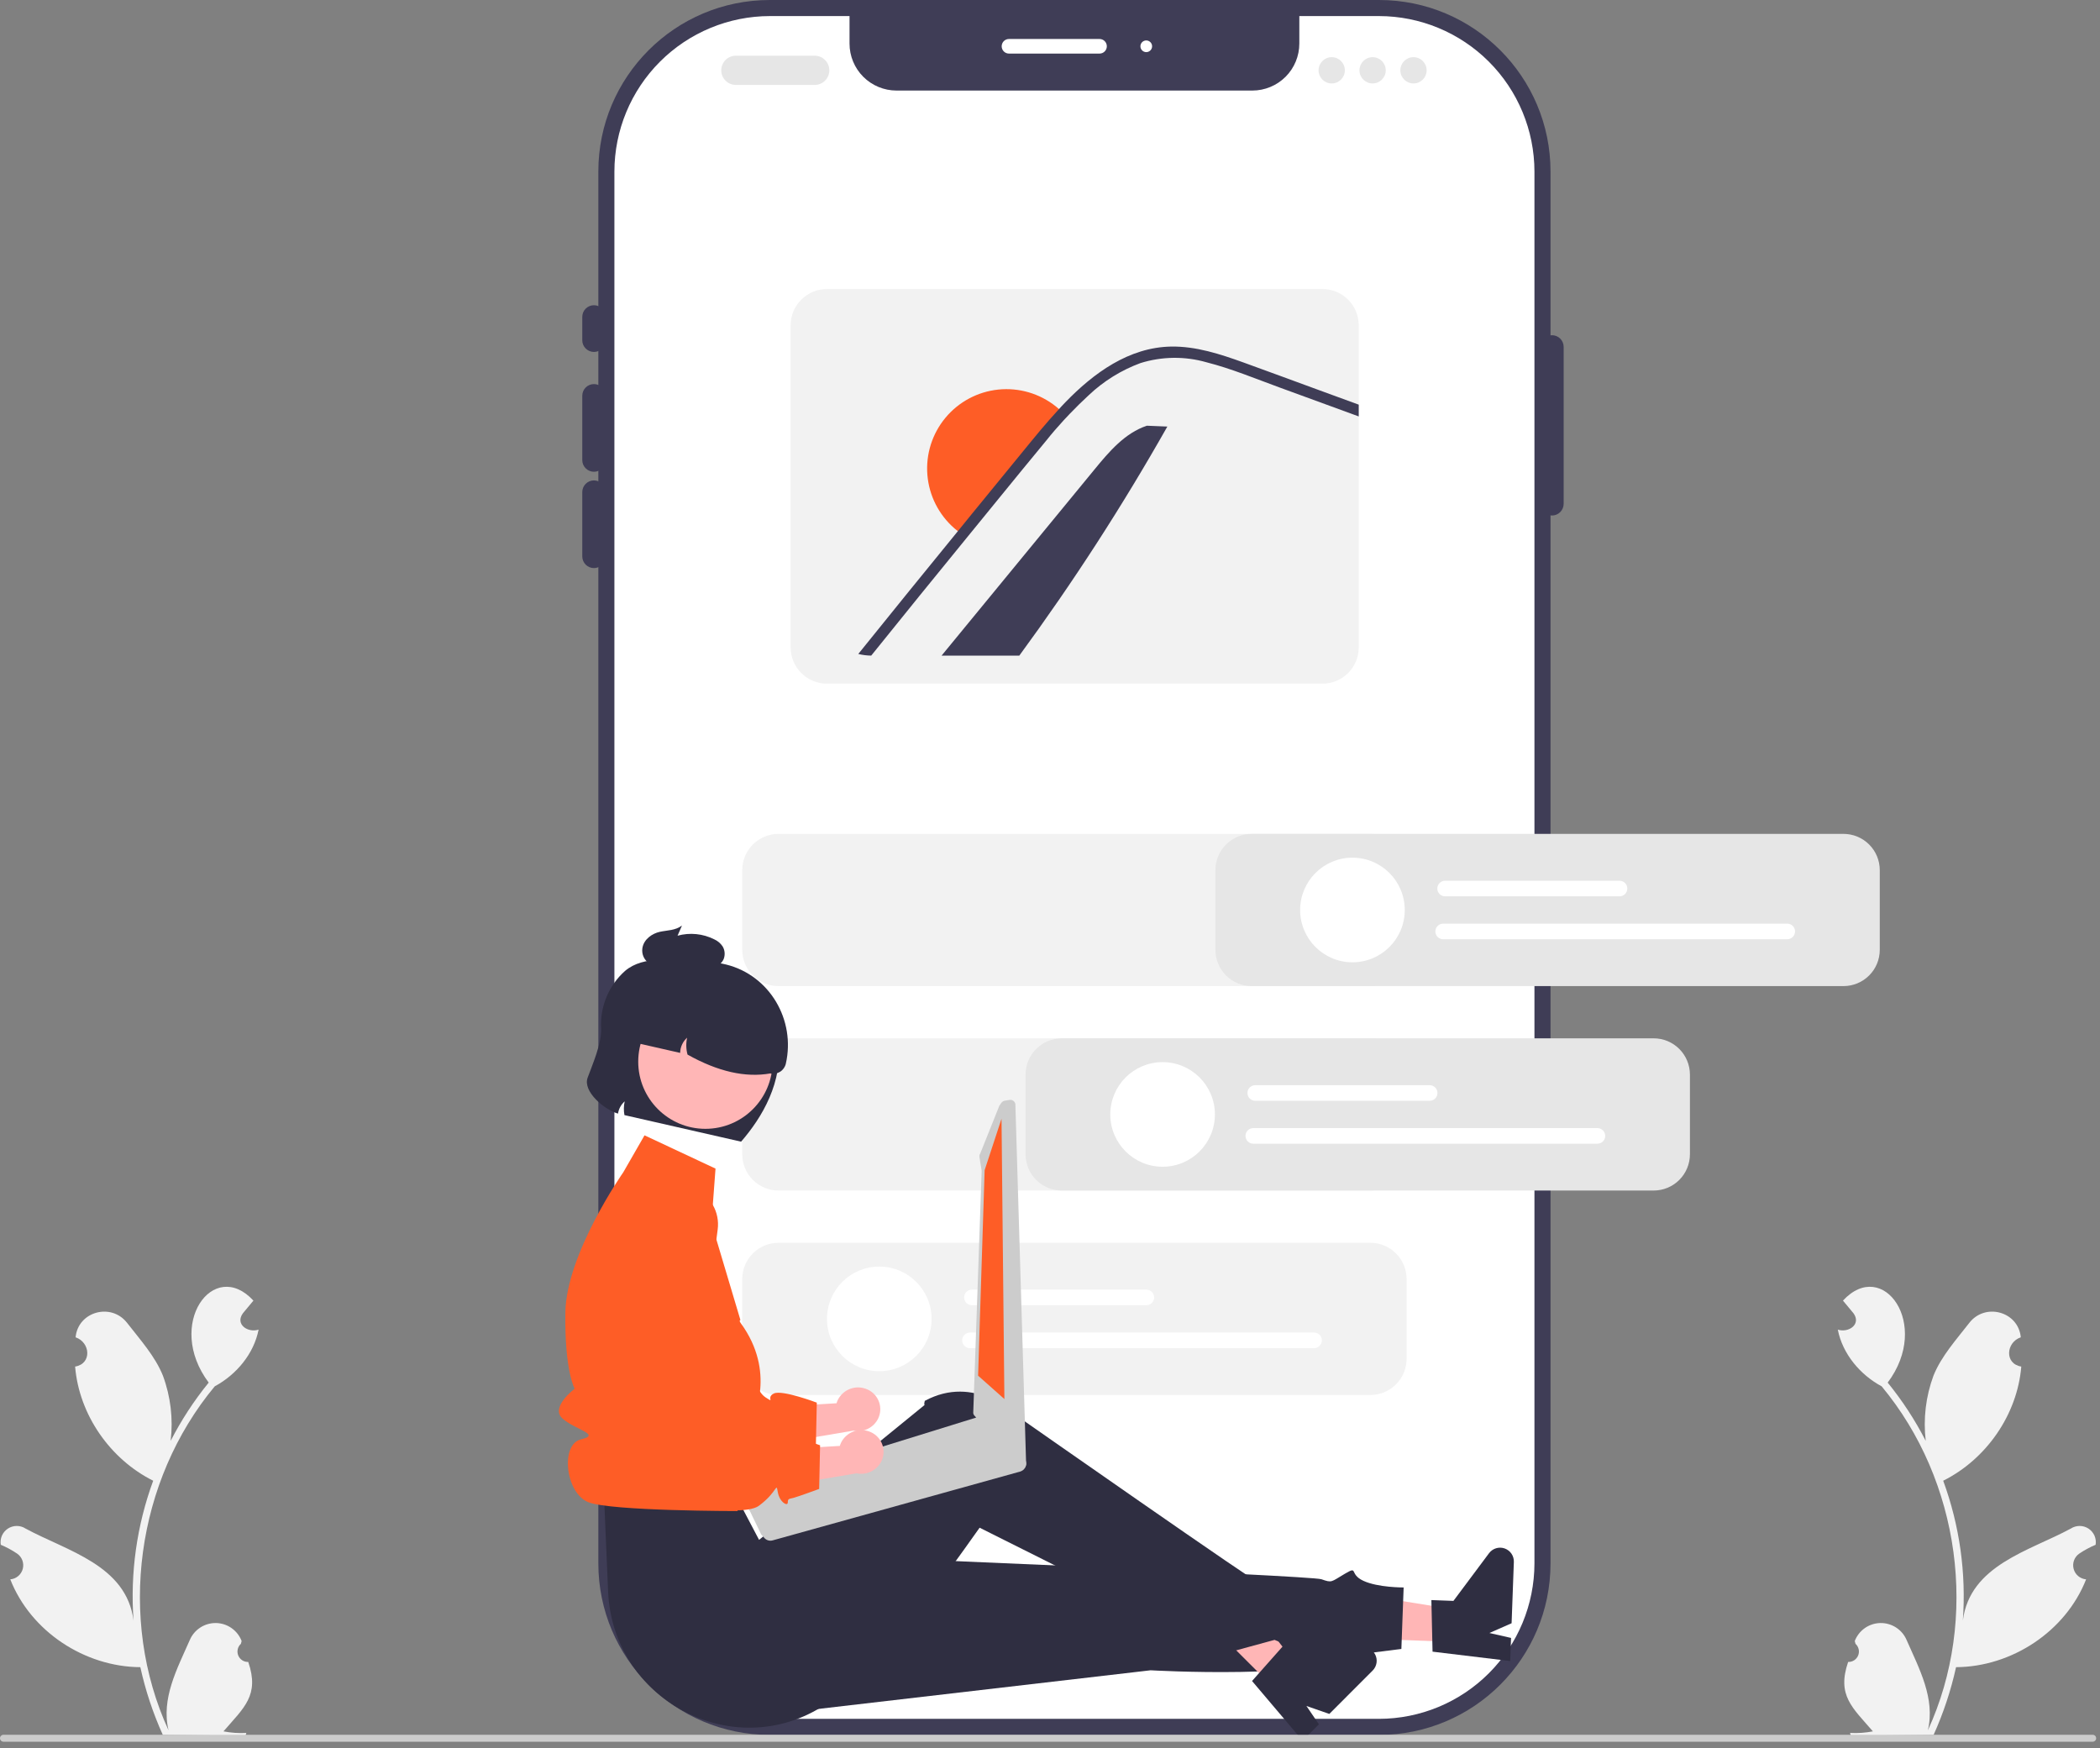 <svg width="197" height="164" viewBox="0 0 197 164" fill="none" xmlns="http://www.w3.org/2000/svg">
<rect x="0" y="0" width="197" height="164" fill="#808080" stroke="none"/>
<g clip-path="url(#clip0_603_991)">
<path d="M129.362 0H72.221C63.334 0 56.13 7.204 56.13 16.091V146.663C56.13 155.55 63.334 162.755 72.221 162.755H129.362C138.249 162.755 145.453 155.55 145.453 146.663V16.091C145.453 7.204 138.249 0 129.362 0Z" fill="#3F3D56"/>
<path d="M143.946 16.093V146.663C143.942 150.53 142.404 154.237 139.669 156.971C136.935 159.706 133.228 161.244 129.361 161.248H72.222C68.355 161.244 64.648 159.706 61.914 156.971C59.179 154.237 57.641 150.53 57.637 146.663V16.093C57.641 12.226 59.179 8.519 61.914 5.784C64.648 3.05 68.355 1.512 72.222 1.508H79.694V4.089C79.694 5.257 80.158 6.378 80.984 7.204C81.81 8.03 82.931 8.494 84.1 8.495H117.483C118.652 8.494 119.773 8.03 120.599 7.204C121.425 6.378 121.889 5.257 121.889 4.089V1.508H129.361C133.228 1.512 136.935 3.05 139.669 5.784C142.404 8.519 143.942 12.226 143.946 16.093Z" fill="white"/>
<path d="M55.719 33.017C55.428 33.016 55.15 32.901 54.944 32.695C54.739 32.49 54.623 32.211 54.623 31.921V29.729C54.623 29.438 54.738 29.159 54.944 28.954C55.149 28.748 55.428 28.633 55.719 28.633C56.009 28.633 56.288 28.748 56.494 28.954C56.699 29.159 56.815 29.438 56.815 29.729V31.921C56.814 32.211 56.699 32.49 56.493 32.695C56.288 32.901 56.009 33.016 55.719 33.017Z" fill="#3F3D56"/>
<path d="M55.719 44.257C55.428 44.256 55.15 44.141 54.944 43.935C54.739 43.73 54.623 43.451 54.623 43.16V37.127C54.623 36.836 54.738 36.557 54.944 36.352C55.149 36.146 55.428 36.031 55.719 36.031C56.009 36.031 56.288 36.146 56.494 36.352C56.699 36.557 56.815 36.836 56.815 37.127V43.16C56.814 43.451 56.699 43.73 56.493 43.935C56.288 44.141 56.009 44.256 55.719 44.257Z" fill="#3F3D56"/>
<path d="M55.719 53.293C55.428 53.292 55.15 53.177 54.944 52.971C54.739 52.766 54.623 52.487 54.623 52.197V46.163C54.623 45.872 54.738 45.593 54.944 45.388C55.149 45.182 55.428 45.067 55.719 45.067C56.009 45.067 56.288 45.182 56.494 45.388C56.699 45.593 56.815 45.872 56.815 46.163V52.197C56.814 52.487 56.699 52.766 56.493 52.971C56.288 53.177 56.009 53.292 55.719 53.293Z" fill="#3F3D56"/>
<path d="M145.59 48.361C145.299 48.36 145.021 48.245 144.815 48.039C144.61 47.834 144.494 47.555 144.494 47.265V32.542C144.494 32.251 144.609 31.972 144.815 31.767C145.021 31.561 145.299 31.446 145.59 31.446C145.881 31.446 146.159 31.561 146.365 31.767C146.571 31.972 146.686 32.251 146.686 32.542V47.265C146.686 47.555 146.57 47.834 146.365 48.039C146.159 48.245 145.881 48.36 145.59 48.361Z" fill="#3F3D56"/>
<path d="M103.146 5.027H94.652C94.47 5.027 94.296 4.955 94.167 4.826C94.039 4.698 93.967 4.523 93.967 4.342C93.967 4.16 94.039 3.986 94.167 3.857C94.296 3.729 94.47 3.657 94.652 3.657H103.146C103.327 3.657 103.502 3.729 103.63 3.857C103.759 3.986 103.831 4.16 103.831 4.342C103.831 4.523 103.759 4.698 103.63 4.826C103.502 4.955 103.327 5.027 103.146 5.027Z" fill="white"/>
<path d="M107.53 4.89C107.832 4.89 108.078 4.644 108.078 4.342C108.078 4.039 107.832 3.794 107.53 3.794C107.227 3.794 106.982 4.039 106.982 4.342C106.982 4.644 107.227 4.89 107.53 4.89Z" fill="white"/>
<path d="M173.373 155.909C173.573 155.917 173.77 155.862 173.938 155.754C174.106 155.645 174.237 155.487 174.313 155.302C174.388 155.116 174.405 154.912 174.36 154.717C174.316 154.522 174.212 154.345 174.064 154.21C174.039 154.113 174.02 154.042 173.995 153.945C174.181 153.457 174.51 153.036 174.937 152.735C175.365 152.435 175.873 152.269 176.395 152.259C176.918 152.25 177.431 152.396 177.87 152.68C178.309 152.964 178.653 153.372 178.858 153.853C180.041 156.55 181.565 159.34 180.849 162.331C185.67 151.857 183.873 138.902 176.517 130.054C174.496 128.966 172.849 127.014 172.403 124.734C173.401 125.062 174.633 124.241 173.875 123.2C173.547 122.803 173.216 122.409 172.888 122.012C176.628 117.952 181.191 124.233 177.083 129.704C178.46 131.397 179.656 133.229 180.652 135.17C180.407 133.101 180.656 131.003 181.38 129.049C182.114 127.227 183.51 125.685 184.736 124.105C186.228 122.179 189.343 123.031 189.569 125.455C188.181 125.926 188.019 127.94 189.615 128.2C189.241 132.717 186.332 136.892 182.291 138.909C183.83 143.102 184.458 147.575 184.133 152.03C184.8 146.821 190.372 145.505 194.256 143.401C194.503 143.239 194.791 143.153 195.086 143.152C195.382 143.152 195.67 143.237 195.918 143.398C196.165 143.559 196.36 143.788 196.48 144.058C196.599 144.328 196.637 144.627 196.589 144.918C196.053 145.143 195.54 145.42 195.058 145.745C194.832 145.9 194.66 146.121 194.564 146.378C194.469 146.634 194.456 146.914 194.526 147.179C194.596 147.444 194.746 147.68 194.956 147.856C195.165 148.032 195.425 148.139 195.697 148.162C193.776 153.05 188.721 156.368 183.497 156.4C183.015 158.586 182.308 160.716 181.387 162.757L173.633 162.83C173.604 162.744 173.578 162.656 173.552 162.57C174.271 162.608 174.991 162.558 175.697 162.422C173.777 160.192 172.297 159.058 173.373 155.909Z" fill="#F2F2F2"/>
<path d="M23.289 155.909C23.089 155.917 22.891 155.862 22.723 155.754C22.555 155.645 22.424 155.487 22.349 155.302C22.273 155.116 22.257 154.912 22.301 154.717C22.346 154.522 22.449 154.345 22.597 154.21C22.623 154.113 22.641 154.042 22.667 153.945C22.48 153.457 22.152 153.036 21.724 152.735C21.296 152.435 20.789 152.269 20.266 152.259C19.744 152.25 19.23 152.396 18.792 152.68C18.353 152.964 18.009 153.372 17.804 153.853C16.621 156.55 15.096 159.34 15.813 162.331C10.992 151.857 12.789 138.902 20.145 130.054C22.165 128.966 23.813 127.014 24.259 124.734C23.261 125.062 22.028 124.241 22.786 123.2C23.114 122.803 23.445 122.409 23.773 122.012C20.033 117.952 15.471 124.233 19.578 129.704C18.201 131.397 17.005 133.229 16.01 135.17C16.255 133.101 16.006 131.003 15.282 129.049C14.547 127.227 13.152 125.685 11.925 124.105C10.434 122.179 7.318 123.031 7.092 125.455C8.481 125.926 8.643 127.94 7.046 128.2C7.421 132.717 10.329 136.892 14.371 138.909C12.831 143.102 12.203 147.575 12.528 152.03C11.861 146.821 6.289 145.505 2.406 143.401C2.159 143.239 1.87 143.153 1.575 143.152C1.28 143.152 0.991 143.237 0.744 143.398C0.496 143.559 0.301 143.788 0.182 144.058C0.063 144.328 0.025 144.627 0.072 144.918C0.609 145.143 1.122 145.42 1.604 145.745C1.83 145.9 2.002 146.121 2.097 146.378C2.192 146.634 2.206 146.914 2.136 147.179C2.066 147.444 1.916 147.68 1.706 147.856C1.496 148.032 1.237 148.139 0.964 148.162C2.885 153.05 7.941 156.368 13.165 156.4C13.646 158.586 14.353 160.716 15.275 162.757L23.029 162.83C23.057 162.744 23.083 162.656 23.109 162.57C22.391 162.608 21.671 162.558 20.965 162.422C22.885 160.192 24.364 159.059 23.289 155.909L23.289 155.909Z" fill="#F2F2F2"/>
<path d="M76.429 7.966H69.031C68.668 7.966 68.319 7.822 68.062 7.565C67.805 7.308 67.661 6.959 67.661 6.596C67.661 6.233 67.805 5.884 68.062 5.627C68.319 5.37 68.668 5.226 69.031 5.226H76.429C76.792 5.226 77.141 5.37 77.398 5.627C77.655 5.884 77.799 6.233 77.799 6.596C77.799 6.959 77.655 7.308 77.398 7.565C77.141 7.822 76.792 7.966 76.429 7.966Z" fill="#E6E6E6"/>
<path d="M124.927 7.829C125.608 7.829 126.16 7.277 126.16 6.596C126.16 5.915 125.608 5.363 124.927 5.363C124.246 5.363 123.694 5.915 123.694 6.596C123.694 7.277 124.246 7.829 124.927 7.829Z" fill="#E6E6E6"/>
<path d="M128.763 7.829C129.444 7.829 129.996 7.277 129.996 6.596C129.996 5.915 129.444 5.363 128.763 5.363C128.082 5.363 127.53 5.915 127.53 6.596C127.53 7.277 128.082 7.829 128.763 7.829Z" fill="#E6E6E6"/>
<path d="M132.599 7.829C133.28 7.829 133.832 7.277 133.832 6.596C133.832 5.915 133.28 5.363 132.599 5.363C131.918 5.363 131.366 5.915 131.366 6.596C131.366 7.277 131.918 7.829 132.599 7.829Z" fill="#E6E6E6"/>
<path d="M124.065 27.114H77.567C76.666 27.115 75.803 27.474 75.166 28.11C74.529 28.747 74.171 29.611 74.17 30.512V60.736C74.171 61.637 74.529 62.501 75.166 63.137C75.803 63.774 76.666 64.133 77.567 64.134H124.065C124.965 64.133 125.829 63.775 126.466 63.138C127.103 62.501 127.461 61.637 127.462 60.736V30.512C127.461 29.611 127.103 28.747 126.466 28.11C125.829 27.473 124.965 27.115 124.065 27.114Z" fill="#F2F2F2"/>
<path d="M109.508 40.017C105.306 47.446 100.669 54.621 95.621 61.504H88.329C93.106 55.685 97.885 49.867 102.668 44.048C104.04 42.373 105.53 40.618 107.588 39.937L109.508 40.017Z" fill="#3F3D56"/>
<path d="M99.817 38.826C99.057 39.618 98.328 40.443 97.642 41.299C96.132 43.118 94.643 44.953 93.148 46.782C92.217 47.92 91.287 49.059 90.367 50.197C90.074 50.009 89.797 49.799 89.537 49.569C88.067 48.294 87.156 46.493 86.998 44.554C86.839 42.614 87.447 40.69 88.691 39.193C89.934 37.696 91.715 36.746 93.65 36.546C95.586 36.346 97.523 36.913 99.046 38.124C99.321 38.338 99.579 38.572 99.817 38.826Z" fill="#FE5D26"/>
<path d="M127.462 37.962V39.066L126.969 38.885L120.029 36.348C117.768 35.523 115.513 34.58 113.179 33.986C111.148 33.405 108.991 33.432 106.975 34.065C105.179 34.73 103.535 35.75 102.142 37.066C101.526 37.636 100.928 38.219 100.35 38.825C100.161 39.025 99.972 39.225 99.786 39.425C99.227 40.033 98.687 40.655 98.175 41.299C96.665 43.118 95.174 44.954 93.681 46.782C92.749 47.921 91.818 49.059 90.897 50.196C87.823 53.958 84.767 57.727 81.729 61.503C81.32 61.499 80.913 61.447 80.515 61.35C83.614 57.5 86.728 53.661 89.856 49.831C89.927 49.743 89.999 49.656 90.07 49.568C90.437 49.111 90.812 48.65 91.185 48.193C92.744 46.283 94.304 44.375 95.865 42.469C96.999 41.082 98.125 39.691 99.347 38.375C99.421 38.29 99.498 38.208 99.577 38.123C99.695 37.997 99.813 37.874 99.934 37.745C102.589 35.002 105.901 32.578 109.869 32.512C112.203 32.476 114.458 33.216 116.628 33.997C118.966 34.843 121.295 35.704 123.629 36.559L127.462 37.962Z" fill="#3F3D56"/>
<path d="M128.555 130.866H73.028C72.127 130.865 71.263 130.507 70.626 129.87C69.989 129.233 69.631 128.37 69.63 127.469V119.985C69.631 119.085 69.989 118.221 70.626 117.584C71.263 116.947 72.127 116.589 73.028 116.588H128.555C129.456 116.589 130.32 116.947 130.957 117.584C131.594 118.221 131.952 119.085 131.953 119.985V127.469C131.952 128.37 131.594 129.233 130.957 129.87C130.32 130.507 129.456 130.865 128.555 130.866Z" fill="#F2F2F2"/>
<path d="M128.555 92.507H73.028C72.127 92.506 71.263 92.147 70.626 91.51C69.989 90.874 69.631 90.01 69.63 89.109V81.626C69.631 80.725 69.989 79.861 70.626 79.225C71.263 78.588 72.127 78.229 73.028 78.228H128.555C129.456 78.229 130.32 78.588 130.957 79.225C131.594 79.861 131.952 80.725 131.953 81.626V89.109C131.952 90.01 131.594 90.874 130.957 91.51C130.32 92.147 129.456 92.506 128.555 92.507Z" fill="#F2F2F2"/>
<path d="M128.555 111.686H73.028C72.127 111.685 71.263 111.327 70.626 110.69C69.989 110.053 69.631 109.19 69.63 108.289V100.805C69.631 99.905 69.989 99.041 70.626 98.404C71.263 97.767 72.127 97.409 73.028 97.408H128.555C129.456 97.409 130.32 97.767 130.957 98.404C131.594 99.041 131.952 99.905 131.953 100.805V108.289C131.952 109.19 131.594 110.053 130.957 110.69C130.32 111.327 129.456 111.685 128.555 111.686Z" fill="#F2F2F2"/>
<path d="M107.538 122.446H91.177C90.983 122.446 90.796 122.369 90.659 122.232C90.522 122.095 90.445 121.909 90.445 121.714C90.445 121.52 90.522 121.334 90.659 121.197C90.796 121.06 90.983 120.983 91.177 120.983H107.538C107.732 120.983 107.918 121.06 108.055 121.197C108.192 121.334 108.27 121.52 108.27 121.714C108.27 121.909 108.192 122.095 108.055 122.232C107.918 122.369 107.732 122.446 107.538 122.446Z" fill="white"/>
<path d="M123.273 126.472H90.994C90.8 126.472 90.614 126.395 90.476 126.257C90.339 126.12 90.262 125.934 90.262 125.74C90.262 125.546 90.339 125.36 90.476 125.222C90.614 125.085 90.8 125.008 90.994 125.008H123.273C123.467 125.008 123.654 125.085 123.791 125.222C123.928 125.36 124.005 125.546 124.005 125.74C124.005 125.934 123.928 126.12 123.791 126.257C123.654 126.395 123.467 126.472 123.273 126.472Z" fill="white"/>
<path d="M82.485 128.634C85.195 128.634 87.392 126.437 87.392 123.727C87.392 121.017 85.195 118.82 82.485 118.82C79.775 118.82 77.578 121.017 77.578 123.727C77.578 126.437 79.775 128.634 82.485 128.634Z" fill="white"/>
<path d="M81.391 130.356C80.891 130.122 80.318 130.092 79.796 130.274C79.274 130.455 78.844 130.833 78.596 131.327C78.547 131.429 78.507 131.534 78.475 131.642L71.086 132.083L69.991 135.912L80.048 134.212C80.506 134.308 80.982 134.249 81.403 134.046C81.823 133.842 82.165 133.505 82.374 133.087C82.49 132.848 82.559 132.589 82.575 132.323C82.591 132.058 82.555 131.792 82.469 131.54C82.382 131.289 82.247 131.057 82.071 130.858C81.894 130.658 81.681 130.496 81.442 130.379C81.425 130.371 81.408 130.363 81.391 130.356Z" fill="#FFB6B6"/>
<path d="M65.081 111.472C64.594 111.272 64.07 111.18 63.544 111.202C63.018 111.223 62.503 111.358 62.034 111.596C61.565 111.834 61.153 112.17 60.825 112.582C60.498 112.994 60.263 113.471 60.136 113.982L58.105 122.186L58.487 136.539C58.487 136.539 69.091 138.574 70.871 137.266C72.652 135.958 72.484 134.985 72.651 135.958C72.819 136.932 73.583 137.341 73.593 136.953C73.604 136.566 73.69 136.632 74.134 136.515C74.578 136.399 76.536 135.677 76.536 135.677L76.623 131.585C76.623 131.585 73.386 130.358 72.601 130.724C71.816 131.09 72.768 131.698 71.816 131.09C70.863 130.482 70.759 128.565 70.596 130.293C70.434 132.021 69.957 132.343 69.243 131.575C68.529 130.806 65.22 131.297 65.22 131.297L67.326 115.342C67.431 114.54 67.269 113.725 66.862 113.024C66.456 112.324 65.83 111.778 65.081 111.472Z" fill="#FE5D26"/>
<path d="M136.494 154.035L136.605 151.013L125.001 149.145L124.837 153.605L136.494 154.035Z" fill="#FFB6B6"/>
<path d="M134.387 154.945L134.277 150.106L136.346 150.183L139.686 145.709C139.851 145.488 140.082 145.326 140.346 145.245C140.61 145.165 140.892 145.171 141.152 145.263C141.412 145.355 141.636 145.527 141.791 145.755C141.946 145.983 142.024 146.255 142.014 146.53L141.802 152.279L139.719 153.194L141.751 153.656L141.671 155.824L134.387 154.945Z" fill="#2F2E41"/>
<path d="M71.184 160.966L107.939 156.692C107.939 156.692 123.811 157.609 127.535 155.186L131.462 154.691L131.675 148.922C131.675 148.922 129.273 148.94 127.893 148.297C126.512 147.653 127.472 146.866 126.155 147.64C124.839 148.414 124.978 148.507 123.96 148.151C122.942 147.796 76.271 145.888 76.271 145.888L71.184 160.966Z" fill="#2F2E41"/>
<path d="M119.617 158.463L121.754 156.323L114.518 147.061L111.364 150.219L119.617 158.463Z" fill="#FFB6B6"/>
<path d="M117.454 157.697L120.665 154.075L122.129 155.538L127.62 154.53C127.891 154.48 128.171 154.518 128.419 154.639C128.667 154.76 128.87 154.956 128.998 155.2C129.127 155.444 129.174 155.723 129.132 155.996C129.091 156.268 128.963 156.521 128.769 156.716L124.703 160.786L122.554 160.04L123.729 161.761L122.196 163.295L117.454 157.697Z" fill="#2F2E41"/>
<path d="M56.683 140.837L57.048 149.331C57.479 159.33 68.49 165.382 77.029 160.161C77.187 160.065 77.345 159.965 77.503 159.862C77.503 159.862 80.74 158.992 80.642 157.616C80.543 156.239 81.334 155.569 82.034 155.944C82.734 156.32 91.897 143.316 91.897 143.316C91.897 143.316 110.935 152.812 115.135 155.048L119.566 153.84C119.566 153.84 121.234 154.628 120.633 153.489C120.032 152.35 119.925 152.895 119.74 151.654C119.556 150.413 119.083 148.874 118.797 148.938C118.511 149.003 95.245 132.719 95.245 132.719C95.245 132.719 91.455 128.883 86.753 131.416C86.655 131.788 86.739 131.801 86.739 131.801L71.208 144.457L69.013 140.289L56.683 140.837Z" fill="#2F2E41"/>
<path d="M67.122 109.628L60.463 106.507L58.469 109.976C58.469 109.976 53.115 117.617 53.037 123.129C52.959 128.641 53.91 130.28 53.91 130.28C53.91 130.28 51.601 132.006 52.755 133.061C53.91 134.116 56.465 134.572 54.502 135.029C52.54 135.486 53.037 140.117 55.229 140.939C57.421 141.761 69.193 141.754 69.193 141.754C69.087 141.395 69.08 141.014 69.171 140.651C69.262 140.288 69.448 139.956 69.711 139.689C70.624 138.774 71.446 139.431 70.624 138.007C69.802 136.582 68.432 137.404 69.528 135.486C70.624 133.568 70.623 132.995 70.623 132.995C70.623 132.995 72.858 128.743 69.492 124.13C69.287 123.849 69.46 123.838 69.46 123.838L66.742 114.732L67.122 109.628Z" fill="#FE5D26"/>
<path d="M56.391 96.505C56.447 97.912 55.56 99.904 55.124 101.106C54.657 102.391 56.68 104.096 57.975 104.47C58.042 104.025 58.264 103.618 58.602 103.32C58.508 103.744 58.5 104.183 58.578 104.61L69.523 107.102C71.493 104.821 73.472 101.543 73.041 97.589C73.144 96.839 73.023 96.074 72.694 95.392C72.364 94.709 71.841 94.139 71.188 93.753L65.655 90.484C63.301 89.949 60.337 89.625 58.637 91.082C57.877 91.757 57.281 92.596 56.892 93.536C56.502 94.475 56.331 95.49 56.391 96.505Z" fill="#2F2E41"/>
<path d="M66.174 105.897C69.655 105.897 72.476 103.076 72.476 99.595C72.476 96.115 69.655 93.293 66.174 93.293C62.694 93.293 59.872 96.115 59.872 99.595C59.872 103.076 62.694 105.897 66.174 105.897Z" fill="#FFB6B6"/>
<path d="M58.791 96.228L58.487 97.564L63.804 98.774C63.809 98.504 63.869 98.238 63.982 97.992C64.094 97.747 64.256 97.527 64.458 97.347C64.343 97.871 64.356 98.414 64.496 98.932C67.363 100.541 69.947 101.111 72.265 100.7C72.579 100.772 72.908 100.716 73.181 100.544C73.453 100.373 73.647 100.1 73.718 99.786C74.65 95.691 72.208 91.505 68.132 90.488C67.141 90.24 66.111 90.193 65.102 90.349C64.093 90.504 63.125 90.86 62.255 91.394C61.385 91.929 60.631 92.632 60.036 93.462C59.441 94.292 59.018 95.233 58.791 96.228Z" fill="#2F2E41"/>
<path d="M61.9 87.415C62.601 87.263 63.343 87.299 63.977 86.825L63.561 87.779C64.713 87.463 65.942 87.586 67.009 88.123C67.327 88.266 67.597 88.495 67.79 88.784C67.894 88.959 67.957 89.155 67.974 89.357C67.992 89.56 67.964 89.764 67.893 89.954C67.825 90.117 67.723 90.264 67.595 90.386C67.467 90.508 67.314 90.602 67.148 90.661C66.853 90.75 66.544 90.782 66.237 90.757C64.943 90.727 63.649 90.696 62.355 90.666C61.862 90.697 61.369 90.601 60.924 90.388C60.687 90.242 60.498 90.029 60.38 89.777C60.262 89.525 60.22 89.243 60.259 88.968C60.383 88.1 61.199 87.567 61.9 87.415Z" fill="#2F2E41"/>
<path d="M96.085 136.806C96.07 136.788 96.053 136.772 96.034 136.758C95.987 136.704 95.929 136.659 95.865 136.626L95.404 136.379L92.342 132.981C92.165 132.888 91.959 132.869 91.767 132.926L91.759 132.928L90.448 133.334L89.32 133.684L87.744 134.172L77.013 137.495L69.959 139.679C69.768 139.739 69.609 139.872 69.515 140.049C69.421 140.225 69.401 140.432 69.458 140.624C69.491 140.729 69.546 140.827 69.619 140.91L69.843 141.16L70.314 141.684L71.405 143.945L71.707 144.283C71.804 144.39 71.929 144.468 72.068 144.507C72.207 144.546 72.355 144.545 72.493 144.503L95.732 138.041C95.853 138.002 95.962 137.933 96.05 137.842C96.138 137.751 96.203 137.639 96.237 137.517C96.272 137.395 96.277 137.267 96.25 137.143C96.224 137.019 96.167 136.903 96.085 136.806Z" fill="#CCCCCC"/>
<path d="M94.705 103.185L94.255 103.258C94.132 103.278 94.022 103.347 93.949 103.448L93.75 103.725L91.962 108.198C91.889 108.3 91.86 108.427 91.881 108.551L92.09 109.825L91.298 132.568C91.318 132.686 91.381 132.792 91.475 132.865L94.948 137.51L95.029 137.574L95.204 137.711C95.293 137.781 95.405 137.816 95.518 137.811L95.813 137.797C95.88 137.794 95.945 137.776 96.005 137.746C96.065 137.716 96.118 137.673 96.16 137.62C96.202 137.569 96.233 137.508 96.25 137.443C96.267 137.379 96.27 137.311 96.258 137.245L95.251 103.574C95.231 103.45 95.162 103.34 95.06 103.267C94.958 103.194 94.831 103.164 94.708 103.185L94.705 103.185Z" fill="#CCCCCC"/>
<path d="M93.952 104.952L92.368 109.778L91.755 129.055L94.221 131.247L93.952 104.952Z" fill="#FE5D26"/>
<path d="M81.701 134.357C81.2 134.123 80.627 134.093 80.105 134.275C79.583 134.456 79.153 134.834 78.905 135.328C78.856 135.43 78.816 135.535 78.785 135.643L71.395 136.084L70.3 139.913L80.357 138.213C80.815 138.309 81.291 138.25 81.712 138.047C82.132 137.843 82.474 137.506 82.683 137.088C82.918 136.606 82.952 136.049 82.778 135.541C82.603 135.033 82.234 134.616 81.751 134.38C81.734 134.372 81.717 134.364 81.701 134.357Z" fill="#FFB6B6"/>
<path d="M65.39 115.473C64.903 115.274 64.379 115.181 63.853 115.203C63.327 115.224 62.812 115.359 62.343 115.597C61.874 115.835 61.462 116.171 61.134 116.583C60.807 116.995 60.572 117.472 60.446 117.983L58.414 126.188L58.796 140.541C58.796 140.541 69.4 142.575 71.18 141.267C72.961 139.959 72.794 138.986 72.961 139.959C73.128 140.933 73.892 141.342 73.903 140.954C73.913 140.567 74 140.633 74.443 140.516C74.887 140.4 76.845 139.678 76.845 139.678L76.932 135.586C76.932 135.586 73.696 134.359 72.91 134.725C72.125 135.091 73.077 135.699 72.125 135.091C71.172 134.484 71.068 132.566 70.906 134.294C70.743 136.022 70.266 136.344 69.552 135.576C68.838 134.807 65.529 135.298 65.529 135.298L67.635 119.343C67.741 118.541 67.578 117.726 67.172 117.026C66.766 116.325 66.139 115.779 65.39 115.473Z" fill="#FE5D26"/>
<path d="M1.44315e-06 163.067C-0 163.11 0.008 163.152 0.025 163.192C0.041 163.231 0.065 163.267 0.095 163.298C0.126 163.328 0.162 163.352 0.201 163.368C0.241 163.385 0.283 163.393 0.326 163.393H196.314C196.4 163.393 196.483 163.358 196.544 163.297C196.606 163.236 196.64 163.153 196.64 163.067C196.64 162.98 196.606 162.897 196.544 162.836C196.483 162.775 196.4 162.741 196.314 162.741H0.326C0.283 162.741 0.241 162.749 0.201 162.765C0.162 162.782 0.126 162.806 0.095 162.836C0.065 162.866 0.041 162.902 0.025 162.942C0.008 162.981 -0 163.024 1.44315e-06 163.067Z" fill="#CCCCCC"/>
<path d="M172.943 92.507H117.415C116.514 92.506 115.651 92.147 115.014 91.51C114.377 90.874 114.019 90.01 114.018 89.109V81.626C114.019 80.725 114.377 79.861 115.014 79.225C115.651 78.588 116.514 78.229 117.415 78.228H172.943C173.844 78.229 174.707 78.588 175.344 79.225C175.981 79.861 176.339 80.725 176.34 81.626V89.109C176.339 90.01 175.981 90.874 175.344 91.51C174.707 92.147 173.844 92.506 172.943 92.507Z" fill="#E6E6E6"/>
<path d="M151.925 84.087H135.564C135.37 84.087 135.184 84.01 135.047 83.872C134.91 83.735 134.833 83.549 134.833 83.355C134.833 83.161 134.91 82.974 135.047 82.837C135.184 82.7 135.37 82.623 135.564 82.623H151.925C152.119 82.623 152.306 82.7 152.443 82.837C152.58 82.974 152.657 83.161 152.657 83.355C152.657 83.549 152.58 83.735 152.443 83.872C152.306 84.01 152.119 84.087 151.925 84.087Z" fill="white"/>
<path d="M167.661 88.112H135.381C135.187 88.112 135.001 88.035 134.864 87.898C134.727 87.76 134.65 87.574 134.65 87.38C134.65 87.186 134.727 87 134.864 86.863C135.001 86.725 135.187 86.648 135.381 86.648H167.661C167.855 86.648 168.041 86.725 168.179 86.863C168.316 87 168.393 87.186 168.393 87.38C168.393 87.574 168.316 87.76 168.179 87.898C168.041 88.035 167.855 88.112 167.661 88.112Z" fill="white"/>
<path d="M126.872 90.275C129.583 90.275 131.78 88.078 131.78 85.368C131.78 82.657 129.583 80.46 126.872 80.46C124.162 80.46 121.965 82.657 121.965 85.368C121.965 88.078 124.162 90.275 126.872 90.275Z" fill="white"/>
<path d="M155.133 111.686H99.605C98.705 111.685 97.841 111.327 97.204 110.69C96.567 110.053 96.209 109.19 96.208 108.289V100.805C96.209 99.905 96.567 99.041 97.204 98.404C97.841 97.767 98.705 97.409 99.605 97.408H155.133C156.034 97.409 156.898 97.767 157.534 98.404C158.171 99.041 158.53 99.905 158.531 100.805V108.289C158.53 109.19 158.171 110.053 157.534 110.69C156.898 111.327 156.034 111.685 155.133 111.686Z" fill="#E6E6E6"/>
<path d="M134.115 103.267H117.755C117.56 103.267 117.374 103.189 117.237 103.052C117.1 102.915 117.023 102.729 117.023 102.535C117.023 102.341 117.1 102.154 117.237 102.017C117.374 101.88 117.56 101.803 117.755 101.803H134.115C134.31 101.803 134.496 101.88 134.633 102.017C134.77 102.154 134.847 102.341 134.847 102.535C134.847 102.729 134.77 102.915 134.633 103.052C134.496 103.189 134.31 103.267 134.115 103.267Z" fill="white"/>
<path d="M149.851 107.292H117.572C117.377 107.292 117.191 107.215 117.054 107.078C116.917 106.94 116.84 106.754 116.84 106.56C116.84 106.366 116.917 106.18 117.054 106.043C117.191 105.905 117.377 105.828 117.572 105.828H149.851C150.045 105.828 150.231 105.905 150.369 106.043C150.506 106.18 150.583 106.366 150.583 106.56C150.583 106.754 150.506 106.94 150.369 107.078C150.231 107.215 150.045 107.292 149.851 107.292Z" fill="white"/>
<path d="M109.063 109.454C111.773 109.454 113.97 107.257 113.97 104.547C113.97 101.837 111.773 99.64 109.063 99.64C106.352 99.64 104.155 101.837 104.155 104.547C104.155 107.257 106.352 109.454 109.063 109.454Z" fill="white"/>
</g>
<defs>
<clipPath id="clip0_603_991">
<rect width="196.64" height="163.393" fill="white"/>
</clipPath>
</defs>
</svg>
